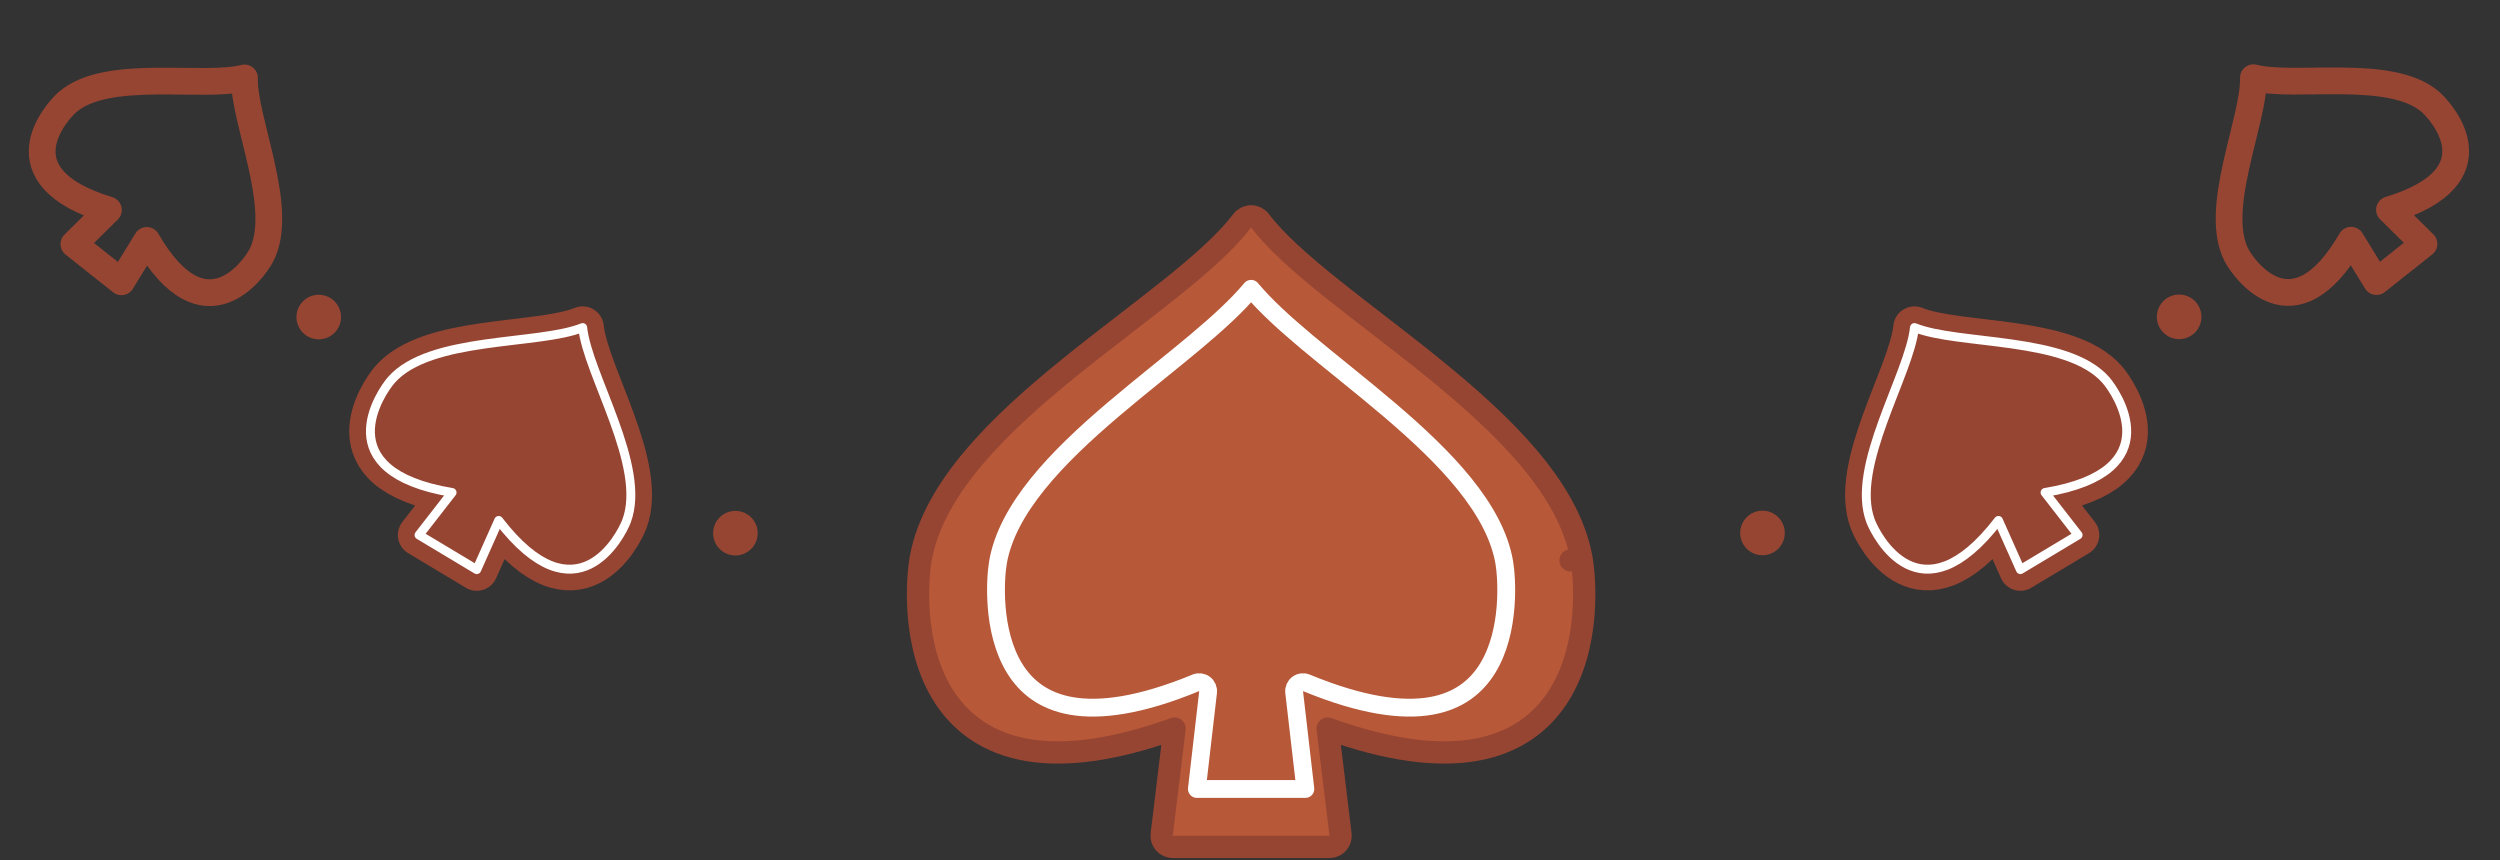 <svg width="1122" height="386" viewBox="0 0 1122 386" fill="none" xmlns="http://www.w3.org/2000/svg">
    <rect x="0" y="0" width="1122" height="386" fill="#333333" stroke="none"/>
    <path d="M839.529 233.862C830.271 209.392 856.982 168.129 859.211 147.006C878.893 154.99 927.874 150.863 945.099 170.554C949.796 175.925 974.465 211.622 917.818 221.029L932.646 240.111L906.752 255.639L896.903 233.571C861.924 279.11 842.054 240.535 839.529 233.862Z"
          fill="white" stroke="#974533" stroke-width="19" stroke-linejoin="round"/>
    <path d="M839.529 233.862C830.271 209.392 856.982 168.129 859.211 147.006C878.893 154.99 927.874 150.863 945.099 170.554C949.796 175.925 974.465 211.622 917.818 221.029L932.646 240.111L906.752 255.639L896.903 233.571C861.924 279.11 842.054 240.535 839.529 233.862Z"
          fill="#974533" stroke="white" stroke-width="4" stroke-linejoin="round"/>
    <path d="M1003.91 114.814C992.77 94.031 1011.82 54.012 1011.33 34.87C1029.86 39.693 1073.17 30.248 1090.87 45.824C1095.7 50.072 1121.93 79.079 1072.39 94.144L1087.88 109.456L1066.56 126.378L1055.17 107.811C1029.23 152.624 1006.95 120.482 1003.91 114.814Z"
          stroke="#974533" stroke-width="12" stroke-linejoin="round"/>
    <circle cx="978" cy="142.195" r="10" fill="#974533"/>
    <circle cx="791" cy="239.195" r="10" fill="#974533"/>
    <path d="M281.186 233.862C290.443 209.392 263.732 168.129 261.504 147.006C241.821 154.99 192.841 150.863 175.616 170.554C170.918 175.925 146.249 211.622 202.896 221.029L188.068 240.111L213.963 255.639L223.811 233.571C258.791 279.11 278.661 240.535 281.186 233.862Z"
          fill="white" stroke="#974533" stroke-width="19" stroke-linejoin="round"/>
    <path d="M281.186 233.862C290.443 209.392 263.732 168.129 261.504 147.006C241.821 154.99 192.841 150.863 175.616 170.554C170.918 175.925 146.249 211.622 202.896 221.029L188.068 240.111L213.963 255.639L223.811 233.571C258.791 279.11 278.661 240.535 281.186 233.862Z"
          fill="#974533" stroke="white" stroke-width="4" stroke-linejoin="round"/>
    <path d="M117.139 114.911C128.28 94.128 109.234 54.109 109.716 34.968C91.186 39.79 47.883 30.346 30.179 45.922C25.351 50.17 -0.882 79.176 48.656 94.241L33.166 109.554L54.495 126.476L65.884 107.909C91.82 152.722 114.1 120.579 117.139 114.911Z"
          stroke="#974533" stroke-width="12" stroke-linejoin="round"/>
    <circle cx="10" cy="10" r="10" transform="matrix(-1 0 0 1 153.05 132.292)" fill="#974533"/>
    <circle cx="10" cy="10" r="10" transform="matrix(-1 0 0 1 340.05 229.292)" fill="#974533"/>
    <path d="M557.51 99.084C558.455 97.833 559.932 97.097 561.5 97.097C563.068 97.097 564.545 97.833 565.49 99.084C572.51 108.378 584.058 118.562 598.05 129.749C604.053 134.55 610.647 139.64 617.447 144.891C626.031 151.518 634.946 158.4 643.422 165.276C658.882 177.817 673.958 191.164 685.883 205.253C697.785 219.316 706.84 234.456 709.764 250.61L704.846 251.5L709.764 250.61C710.575 255.09 711.563 264.868 710.606 276.281C709.651 287.67 706.723 301.136 699.336 312.61C691.834 324.263 679.878 333.608 661.58 336.652C645.025 339.406 623.589 336.956 595.856 326.995L601.623 374.495C601.796 375.915 601.351 377.342 600.402 378.413C599.453 379.484 598.091 380.097 596.66 380.097H526.34C524.909 380.097 523.547 379.484 522.598 378.413C521.649 377.342 521.204 375.915 521.377 374.495L527.144 326.995C499.411 336.956 477.975 339.406 461.42 336.652C443.122 333.608 431.166 324.263 423.664 312.61C416.277 301.136 413.349 287.67 412.394 276.281C411.437 264.868 412.425 255.09 413.236 250.61C416.16 234.456 425.215 219.316 437.117 205.253C449.042 191.164 464.118 177.817 479.578 165.276C488.054 158.4 496.968 151.518 505.553 144.891C512.353 139.64 518.947 134.55 524.95 129.749C538.942 118.562 550.49 108.378 557.51 99.084Z"
          fill="#B75838" stroke="#974533" stroke-width="10" stroke-linejoin="round"/>
    <path d="M580.815 310.622C580.652 309.214 581.246 307.826 582.376 306.971C583.506 306.117 585.004 305.924 586.314 306.464C611.456 316.836 629.44 319.047 642.212 316.817C654.793 314.62 662.666 308.057 667.678 299.887C672.778 291.571 674.977 281.455 675.704 272.358C676.429 263.284 675.662 255.582 675.11 252.384C673.053 240.456 666.567 228.73 657.259 217.186C647.963 205.657 636.057 194.558 623.505 183.87C617.238 178.534 610.843 173.327 604.558 168.233C603.861 167.668 603.165 167.105 602.471 166.542C596.918 162.044 591.469 157.629 586.341 153.326C576.647 145.19 567.864 137.258 561.5 129.611C555.136 137.258 546.353 145.19 536.659 153.326C531.531 157.629 526.081 162.044 520.528 166.543C519.834 167.105 519.139 167.668 518.442 168.233C512.157 173.327 505.762 178.534 499.495 183.87C486.943 194.558 475.037 205.657 465.741 217.186C456.433 228.73 449.947 240.456 447.89 252.384C447.338 255.582 446.571 263.284 447.296 272.358C448.022 281.455 450.222 291.571 455.322 299.887C460.334 308.057 468.207 314.62 480.788 316.817C493.56 319.047 511.544 316.836 536.686 306.464C537.996 305.924 539.494 306.117 540.624 306.971C541.754 307.826 542.348 309.214 542.185 310.622L537.156 354.097H585.844L580.815 310.622Z"
          stroke="white" stroke-width="8" stroke-linejoin="round"/>
</svg>
